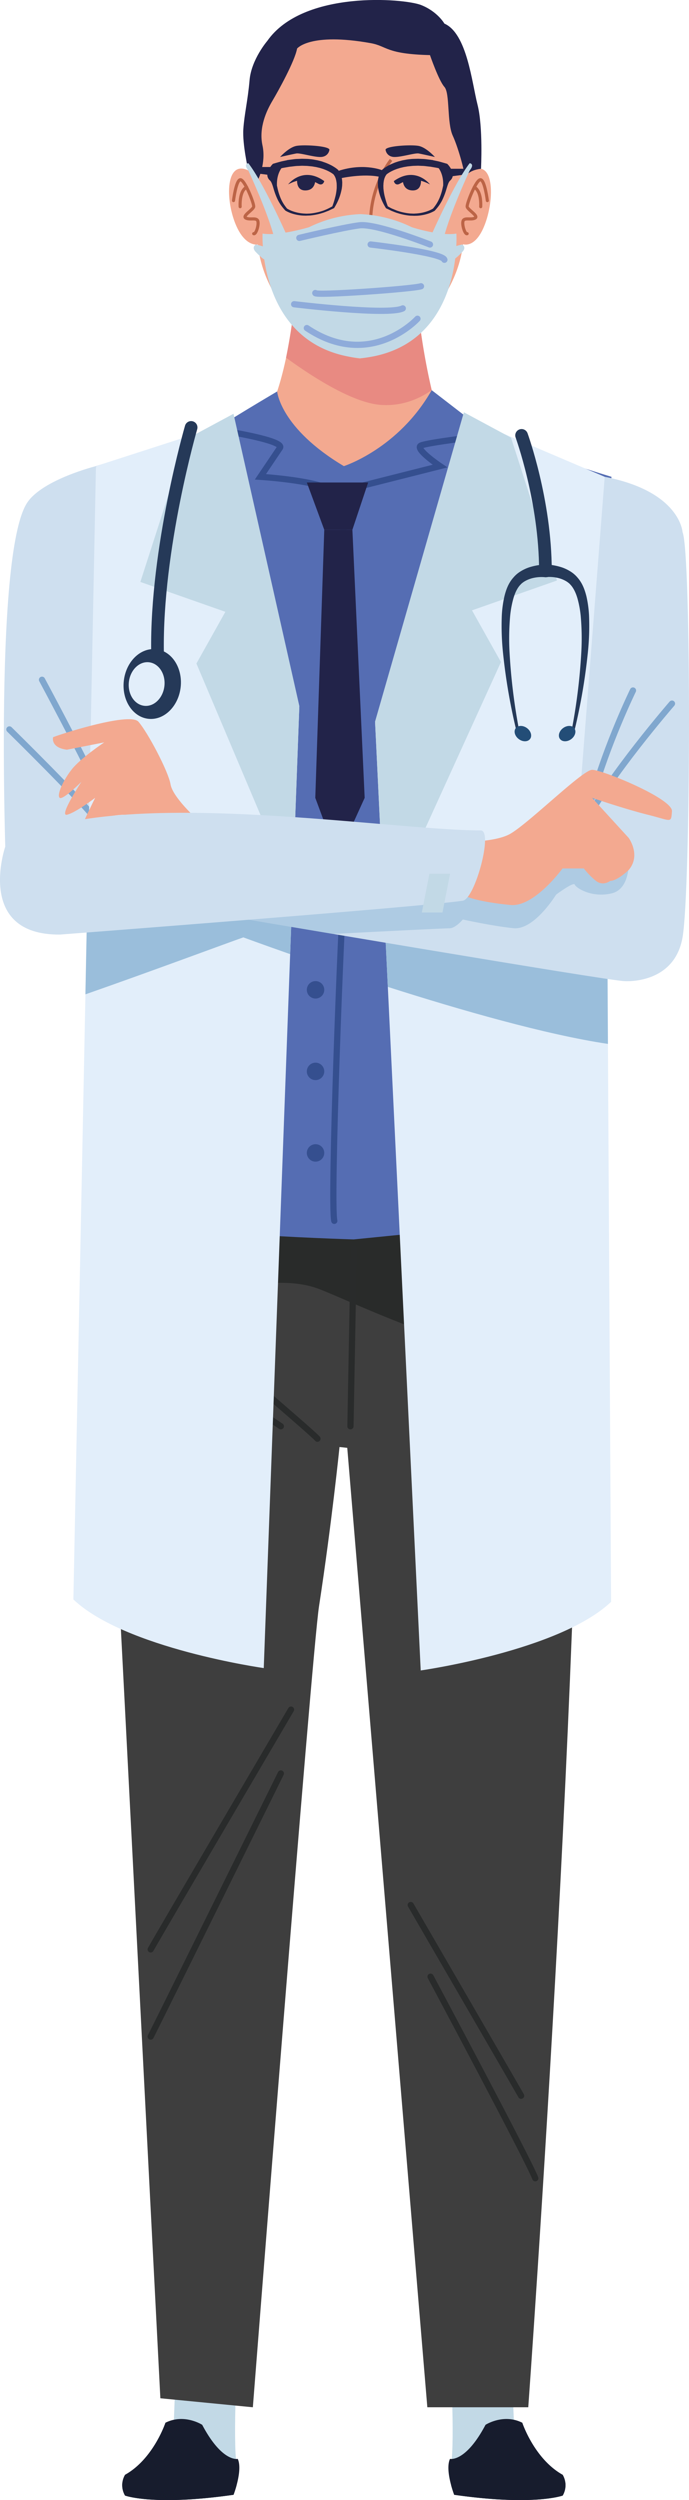 <svg id="Capa_1" data-name="Capa 1" xmlns="http://www.w3.org/2000/svg" viewBox="0 0 518.77 1879.67"><title>doctor</title><path d="M474,774.32s-5.85,81.94,5.86,129.93c2.49,10.24,41.05,46.82,72-3.51s0-153.35,0-153.35Z" transform="translate(-447.47 -237.18)" style="fill:#e8917c"/><path d="M519.68,587.63s-39.64,9.91-51.49,27.12c-26.55,38.57-15.62,294.14-15.62,294.14s52.77-47.86,88.76-63.47S519.68,587.63,519.68,587.63Z" transform="translate(-447.47 -237.18)" style="fill:#cedfef"/><path d="M454.54,785.59s56.14,55,67.27,70.23" transform="translate(-447.47 -237.18)" style="fill:none;stroke:#80a7ce;stroke-linecap:round;stroke-miterlimit:10;stroke-width:4.682px"/><path d="M479.1,748.26s28.47,53,40.58,78.59" transform="translate(-447.47 -237.18)" style="fill:none;stroke:#80a7ce;stroke-linecap:round;stroke-miterlimit:10;stroke-width:4.682px"/><path d="M834.63,2062.35s-2.88-54.6,0-70.92c0,0,4.75-11.41-.63-12.53s-46.32-.49-46.32-.49-8,2.72-4.16,11.63,6.35,86.24,3.61,99.31Z" transform="translate(-447.47 -237.18)" style="fill:#c2d9e6"/><path d="M786.28,2085.87s11.72,2.79,26.76-25.61c0,0,13.46-8.71,27.69-1.56,0,0,9,27.17,30.41,39.13a15.38,15.38,0,0,1,0,15.62s-21.57,8-81.7-.58C789.44,2112.87,782.32,2094.46,786.28,2085.87Z" transform="translate(-447.47 -237.18)" style="fill:#171c2d"/><path d="M871.14,2113.45a15.83,15.83,0,0,0,2-9.6c-19.29,10.29-85.9,1.8-86,1.8,1.14,4.16,2.31,7.22,2.31,7.22C849.57,2121.48,871.14,2113.45,871.14,2113.45Z" transform="translate(-447.47 -237.18)" style="fill:#171c2d"/><path d="M578.12,2062.35s2.87-54.6,0-70.92c0,0-4.75-11.41.64-12.53s46.32-.49,46.32-.49,8,2.72,4.15,11.63-6.35,86.24-3.61,99.31Z" transform="translate(-447.47 -237.18)" style="fill:#c2d9e6"/><path d="M626.48,2085.87s-11.73,2.79-26.77-25.61c0,0-13.45-8.71-27.69-1.56,0,0-9,27.17-30.41,39.13a15.38,15.38,0,0,0,0,15.62s21.57,8,81.7-.58C623.31,2112.87,630.44,2094.46,626.48,2085.87Z" transform="translate(-447.47 -237.18)" style="fill:#171c2d"/><path d="M541.61,2113.45a15.83,15.83,0,0,1-2-9.6c19.28,10.29,85.9,1.8,86,1.8-1.13,4.16-2.31,7.22-2.31,7.22C563.18,2121.48,541.61,2113.45,541.61,2113.45Z" transform="translate(-447.47 -237.18)" style="fill:#171c2d"/><path d="M882.76,1127.68l-343.9,8.57c-9.51,45.71-3.38,268.46-3.38,268.46,1.78,31.47,32.73,635.59,32.73,635.59l69.64,6.77s44.27-566,49.81-602.13c9.67-63,15.44-119.83,15.44-119.83l5.83.62,60.29,721.34h76S892,1400,882.76,1127.68Z" transform="translate(-447.47 -237.18)" style="fill:#3e3e3e"/><path d="M686.49,1318.87c-2.34-3.52-108.55-93.65-108.55-93.65" transform="translate(-447.47 -237.18)" style="fill:none;stroke:#292b2b;stroke-linecap:round;stroke-miterlimit:10;stroke-width:4.682px"/><line x1="211.46" y1="1072.33" x2="120.79" y2="1011.57" style="fill:none;stroke:#292b2b;stroke-linecap:round;stroke-miterlimit:10;stroke-width:4.682px"/><path d="M538.86,1136.25c-1.85,8.87-3.1,24.44-3.92,43.72,15.29,11.13,39.5,25.89,60.42,25.89,33.59,0,64.55-9.47,91.13,0,22.78,8.13,137.92,65.36,197.14,54.5.61-49.64.41-94.8-.87-132.68Z" transform="translate(-447.47 -237.18)" style="fill:#292b2a"/><path d="M817.39,573c-18-4-33.72-8.67-35.73-13-7.63-16.29-18.49-65.27-21.38-113.28-.71-12-86.83-64.49-86.83-64.49s1.77,114.93-24.46,166.9c0,0-26.46,16.89-53.63,26.35V634.4l222,33.75Z" transform="translate(-447.47 -237.18)" style="fill:#f3a990"/><path d="M734.22,541.6c16.25,1.16,29.26-4.77,38.29-11.09a513.32,513.32,0,0,1-10.9-67l-91.45-7.18a459.67,459.67,0,0,1-7.3,49.78C682.12,520.14,712.93,540.1,734.22,541.6Z" transform="translate(-447.47 -237.18)" style="fill:#e88a82"/><path d="M907.88,595.67c-30-9.07-54.35-18-87.5-28.27h0l-47.87-36.88c-25,44-66.13,57.12-66.13,57.12-48-28.59-50.23-56.14-50.23-56.14s-43.54,25.66-48.22,29.85h0l-88.25,26.29c0,106.63,22.34,280.69,19.18,321.54-9.23,119.39-9.62,238.43-9.62,238.42,1.31,16.13,184.54,21.43,184.54,21.43l170-17c21.31-10.68.58-234.7.58-234.7C894.41,825.84,907.88,595.67,907.88,595.67Z" transform="translate(-447.47 -237.18)" style="fill:#556db3"/><path d="M617.16,561.34s44.07,6.92,41.19,12.39l-14.8,21.94s39,2.43,52,9.36" transform="translate(-447.47 -237.18)" style="fill:none;stroke:#354f8f;stroke-linecap:round;stroke-miterlimit:10;stroke-width:4.682px"/><path d="M613.76,557.26S626.46,691.48,672.85,768l-26.79,723.32s-104.41-14.72-143.34-51.6l17-852.11Z" transform="translate(-447.47 -237.18)" style="fill:#e2eefa"/><polygon points="175.81 311.09 225.39 530.84 220.25 669.66 147.89 498.87 169.69 459.99 105.69 437.53 140.32 330.17 175.81 311.09" style="fill:#c2d9e6"/><path d="M809.45,565.14s-39.8,4.68-45,7,14.31,15.47,14.31,15.47L709.84,605l-3.46,4.59s-2.94,167.79,0,191.19,1.74,92.65,0,106-10.43,234.75-7.21,248.28" transform="translate(-447.47 -237.18)" style="fill:none;stroke:#354f8f;stroke-linecap:round;stroke-miterlimit:10;stroke-width:4.682px"/><polygon points="244.15 398.29 237.39 599.87 254.11 644.8 274.57 599.87 265.33 398.29 244.15 398.29" style="fill:#222349"/><path d="M800.64,552.17s-24.38,151-70.77,227.51l34.37,713.42s104.41-14.72,143.34-51.59l-4.8-845.84Z" transform="translate(-447.47 -237.18)" style="fill:#e2eefa"/><path d="M739.48,979.17c54.71,17.45,119.09,35.91,165.72,42.87l-.59-105L735.38,894.08Z" transform="translate(-447.47 -237.18)" style="fill:#9abedb"/><polygon points="349.27 309.98 282.4 542.5 289.52 690.13 377.19 497.76 355.39 458.89 419.39 436.43 384.76 329.06 349.27 309.98" style="fill:#c2d9e6"/><path d="M630.68,941.94s13.58,5,35.27,12.62l2.52-68.2H519.14c0,.46-2.25,2-5.49,4.13l-1.87,94.28C560.67,967.71,619.32,945.89,630.68,941.94Z" transform="translate(-447.47 -237.18)" style="fill:#9abedb"/><path d="M623.28,926.69s283.48,48.15,294.4,48.15c0,0,37.46,2.89,43.7-32.89s6.69-288.67,0-304.74c0,0-1.7-30.52-58.6-41.54L880.1,886.36Z" transform="translate(-447.47 -237.18)" style="fill:#cedfef"/><path d="M920.83,882,817,896.27,629.39,927.73c11.24,1.9,37,6.27,68.87,11.63,38.3-2,84.81-4.29,87.54-4.25,4.67.07,10.12-6.61,10.12-6.61s22.65,5,38.26,6.55,32-25.26,32-25.26,13.27-9.87,14.05-7.52,12.49,10.14,27.66,6.62S920.83,882,920.83,882Z" transform="translate(-447.47 -237.18)" style="fill:#9abedb;opacity:0.6"/><path d="M953.42,766.19s-47.9,55.25-65.19,89.63" transform="translate(-447.47 -237.18)" style="fill:none;stroke:#80a7ce;stroke-linecap:round;stroke-miterlimit:10;stroke-width:4.682px"/><path d="M924.07,756.33S904.67,796,893.23,837" transform="translate(-447.47 -237.18)" style="fill:none;stroke:#80a7ce;stroke-linecap:round;stroke-miterlimit:10;stroke-width:4.682px"/><path d="M795.87,370.38s8.27-77-31.38-103.15c-11.14-7.35-27.87-11.8-45.62-12.29v.23c-17.75.49-34.48,4.94-45.62,12.27-39.64,26.12-31.37,103.15-31.37,103.15-22.63-20.14-25.72,9.6-18.49,31.22S641.58,421,641.58,421c5.31,48.88,50.3,81.08,71.25,84.92,2.2.42,4,.72,6,.94v-.23c2-.22,3.78-.52,6-.92,20.94-3.86,65.67-37.56,71.3-84.93,0,0,10.18,4.06,17.35-17.49S818.49,350.22,795.87,370.38Z" transform="translate(-447.47 -237.18)" style="fill:#f3a990"/><path d="M641.77,372.29s6.21-12.49,3.32-25.82,3.08-26.07,7.47-33.45,16.89-29.84,18.59-39.32c0,0,9.55-12.28,55.38-4.09,12.6,2.25,11.23,8.19,44.68,9,0,0,6.6,19.17,10.87,23.92s1.77,26.87,6.3,36.69,9.93,30.48,8.71,30.81l1.22-.33s1.84-4.55,11.33-5.64c0,0,1.64-31.41-2.63-48.19s-7.9-53.49-24.93-60.94c0,0-5.12-9.08-17.62-14s-88.73-11.47-115.73,27c0,0-12,13.93-13.35,29.49s-3.93,25.4-4.7,36.86,3.76,31,3.76,31Z" transform="translate(-447.47 -237.18)" style="fill:#222349"/><polygon points="189.91 129.88 202.46 131.53 205.09 125.57 187.92 125.57 189.91 129.88" style="fill:#222349"/><polygon points="350.28 131.21 337.73 132.86 335.1 126.89 352.27 126.89 350.28 131.21" style="fill:#222349"/><path d="M695.42,350.17a6.15,6.15,0,0,1-4.68,4.8c-4.29,1.3-17-3-20.22-2.4s-12.17,2.65-12.17,2.65,6.4-7.15,12.17-8.32S697.13,347,695.42,350.17Z" transform="translate(-447.47 -237.18)" style="fill:#222349"/><path d="M737.86,350.17a6.15,6.15,0,0,0,4.68,4.8c4.29,1.3,17-3,20.21-2.4s12.17,2.65,12.17,2.65-6.4-7.15-12.17-8.32S736.14,347,737.86,350.17Z" transform="translate(-447.47 -237.18)" style="fill:#222349"/><path d="M664.4,375.82s10.83-14.19,27.21-2.49c0,0-.58,2.93-3.22,2.49S679.32,368.06,664.4,375.82Z" transform="translate(-447.47 -237.18)" style="fill:#222349"/><path d="M684.86,372.29s.39,8.07-7.56,8.07c-7.08,0-6.1-8.07-6.1-8.07S681.61,370.22,684.86,372.29Z" transform="translate(-447.47 -237.18)" style="fill:#222349"/><path d="M771.21,375.82s-10.82-14.19-27.21-2.49c0,0,.58,2.93,3.22,2.49S756.29,368.06,771.21,375.82Z" transform="translate(-447.47 -237.18)" style="fill:#222349"/><path d="M750.76,372.29s-.4,8.07,7.56,8.07c7.07,0,6.09-8.07,6.09-8.07S754,370.22,750.76,372.29Z" transform="translate(-447.47 -237.18)" style="fill:#222349"/><path d="M741.9,357.44s-18.73,22.92-14.83,55.4" transform="translate(-447.47 -237.18)" style="fill:none;stroke:#bc6446;stroke-miterlimit:10;stroke-width:2.341px"/><path d="M634.44,365.35S649,396.46,654,416.06c0,0,7.83-1.42,8.45-4.07,0,0-16.85-37.78-28-52.12C634.44,359.87,630.39,360.28,634.44,365.35Z" transform="translate(-447.47 -237.18)" style="fill:#c2d9e6"/><path d="M640.1,421s5.58,1.19,7.45,2.35.93,7.74,0,9-7.45-5.68-7.45-5.68S636.45,423.37,640.1,421Z" transform="translate(-447.47 -237.18)" style="fill:#c2d9e6"/><path d="M801.13,365.35s-14.6,31.11-19.57,50.71c0,0-7.83-1.42-8.45-4.07,0,0,16.85-37.78,28-52.12C801.13,359.87,805.18,360.28,801.13,365.35Z" transform="translate(-447.47 -237.18)" style="fill:#c2d9e6"/><path d="M795.47,421s-5.58,1.19-7.45,2.35-.94,7.74,0,9,7.45-5.68,7.45-5.68S799.12,423.37,795.47,421Z" transform="translate(-447.47 -237.18)" style="fill:#c2d9e6"/><path d="M757.49,408a97.09,97.09,0,0,0-38.67-9.83A97,97,0,0,0,680.16,408s-22.54,6.83-35,4.8c0,0-4.22,86.24,73.69,93.75,77.91-7.51,72.24-93.75,72.24-93.75C778.57,414.87,757.49,408,757.49,408Z" transform="translate(-447.47 -237.18)" style="fill:#c2d9e6"/><path d="M623.28,388s1.82-14.88,5-15.68,10.57,17.92,10.2,20.27-9,7-5.84,8.58,8.2-.78,9,2.35-1.6,10.13-3.14,9.35" transform="translate(-447.47 -237.18)" style="fill:none;stroke:#bc6446;stroke-linecap:round;stroke-miterlimit:10;stroke-width:2.341px"/><path d="M628.28,392.58s-.84-11.72,4.85-14.62" transform="translate(-447.47 -237.18)" style="fill:none;stroke:#bc6446;stroke-linecap:round;stroke-miterlimit:10;stroke-width:2.341px"/><path d="M814.41,388s-1.81-14.88-5-15.68-10.56,17.92-10.2,20.27,9,7,5.85,8.58-8.21-.78-9,2.35,1.61,10.13,3.14,9.35" transform="translate(-447.47 -237.18)" style="fill:none;stroke:#bc6446;stroke-linecap:round;stroke-miterlimit:10;stroke-width:2.341px"/><path d="M809.41,392.58s.84-11.72-4.85-14.62" transform="translate(-447.47 -237.18)" style="fill:none;stroke:#bc6446;stroke-linecap:round;stroke-miterlimit:10;stroke-width:2.341px"/><path d="M607.93,561.34" transform="translate(-447.47 -237.18)" style="fill:none;stroke:#ab2d33;stroke-linecap:round;stroke-miterlimit:10;stroke-width:4.682px"/><line x1="263.87" y1="1072.33" x2="266.32" y2="939.27" style="fill:none;stroke:#292b2b;stroke-linecap:round;stroke-miterlimit:10;stroke-width:4.682px"/><path d="M666.59,1522.55s-96.46,164-105.66,180.27" transform="translate(-447.47 -237.18)" style="fill:none;stroke:#292b2b;stroke-linecap:round;stroke-miterlimit:10;stroke-width:4.682px"/><path d="M658.93,1570.54s-91.93,186-98,197.83" transform="translate(-447.47 -237.18)" style="fill:none;stroke:#292b2b;stroke-linecap:round;stroke-miterlimit:10;stroke-width:4.682px"/><path d="M756.72,1669.46s73.75,127,83.12,143.39" transform="translate(-447.47 -237.18)" style="fill:none;stroke:#292b2b;stroke-linecap:round;stroke-miterlimit:10;stroke-width:4.682px"/><path d="M771.65,1723.35s73.6,137.67,78.85,151.54" transform="translate(-447.47 -237.18)" style="fill:none;stroke:#292b2b;stroke-linecap:round;stroke-miterlimit:10;stroke-width:4.682px"/><path d="M771.21,421s-40.58-16-53.09-14.42-45.27,9.46-45.27,9.46" transform="translate(-447.47 -237.18)" style="fill:none;stroke:#8eabda;stroke-linecap:round;stroke-miterlimit:10;stroke-width:4.682px"/><path d="M726.54,421s54,6.17,55.54,11.48" transform="translate(-447.47 -237.18)" style="fill:none;stroke:#8eabda;stroke-linecap:round;stroke-miterlimit:10;stroke-width:4.682px"/><path d="M761.8,476.83s-35.52,39-83.31,7" transform="translate(-447.47 -237.18)" style="fill:none;stroke:#8eabda;stroke-linecap:round;stroke-miterlimit:10;stroke-width:4.682px"/><path d="M668.93,465.91s71,8.62,81.82,3.13" transform="translate(-447.47 -237.18)" style="fill:none;stroke:#8eabda;stroke-linecap:round;stroke-miterlimit:10;stroke-width:4.682px"/><path d="M684.86,457.5c-.32,2.16,72.89-3,79.6-5.09" transform="translate(-447.47 -237.18)" style="fill:none;stroke:#8eabda;stroke-linecap:round;stroke-miterlimit:10;stroke-width:4.682px"/><path d="M788.35,368a8.65,8.65,0,0,0-.8-2.88,14.85,14.85,0,0,0-1.34-2.31,15.5,15.5,0,0,0-1.65-2.08h0l-.38-.38-.57-.17c-2-.57-4-1.15-5.94-1.67l-3-.63-1.13-.23a2.11,2.11,0,0,0-1.12-.2c-.27-.05-.53-.12-.8-.15-2.07-.22-4.11-.58-6.2-.62l-3.13-.14-3.13.08a29.94,29.94,0,0,0-3.14.23,27.41,27.41,0,0,0-3.13.44c-1,.21-2.09.34-3.11.63s-2.06.51-3.06.85-2,.65-3,1.09-2,.83-2.93,1.33a27.27,27.27,0,0,0-2.82,1.61,20.49,20.49,0,0,0-2.73,2l-.22.21L733.83,367a10.86,10.86,0,0,0-.83,1.88,8.81,8.81,0,0,0-.57,1.92,11.12,11.12,0,0,0-.34,1.94c-.05.64-.11,1.3-.13,1.94l.06,1.89c0,.64.13,1.23.2,1.86a15.2,15.2,0,0,0,.32,1.81,38.9,38.9,0,0,0,2.13,6.9,43.68,43.68,0,0,0,3.27,6.34l.2.31.17.06h0l2.13,1c.72.32,1.4.69,2.13,1,1.48.53,2.9,1.2,4.43,1.6a35.91,35.91,0,0,0,4.56,1.18,40.75,40.75,0,0,0,4.67.69l2.36.08c.79.05,1.57,0,2.36,0a28.65,28.65,0,0,0,4.71-.52,32.17,32.17,0,0,0,4.61-1.19,24.74,24.74,0,0,0,4.42-2l.08-.06.1-.1a41.7,41.7,0,0,0,3-3.64,35.32,35.32,0,0,0,2.45-4,53,53,0,0,0,3.34-8.75c.46-1.46.88-2.92,1.42-4.17a8.26,8.26,0,0,1,.81-1.47c.14-.18.6-.63.66-.7a5.77,5.77,0,0,0,1.07-1.31A5.22,5.22,0,0,0,788.35,368Zm-10.22,18.67a31.29,31.29,0,0,1-2.08,3.87A37,37,0,0,1,773.5,394a22.83,22.83,0,0,1-3.85,1.85,31.32,31.32,0,0,1-8.79,1.85c-.75,0-1.5.13-2.25.09l-2.27-.09a37.5,37.5,0,0,1-4.48-.66,34.9,34.9,0,0,1-4.39-1.13c-1.46-.41-2.82-1.11-4.24-1.65s-2.52-1.27-3.76-1.93a57.8,57.8,0,0,1-2-6.23,36.92,36.92,0,0,1-1.22-6.51,11,11,0,0,1-.1-1.62c0-.54-.08-1.07,0-1.6l.07-1.57.22-1.51a9.31,9.31,0,0,1,.35-1.45,5.12,5.12,0,0,1,.49-1.36,6.42,6.42,0,0,1,.62-1.26l.64-.94a20.15,20.15,0,0,1,2-1.39,26.74,26.74,0,0,1,2.43-1.3,25.16,25.16,0,0,1,2.56-1.08c.86-.38,1.79-.6,2.67-.9s1.83-.45,2.74-.69,1.86-.33,2.78-.51,1.88-.23,2.83-.33,1.89-.22,2.84-.22l2.87-.09,2.87.13c1.92,0,3.83.37,5.75.54,1,.08,1.91.3,2.87.45l2.87.49,1.18.28c3,4.34,3.5,9.4,3.35,13.08-.12.49-.23,1-.34,1.48A42.7,42.7,0,0,1,778.13,386.71Z" transform="translate(-447.47 -237.18)" style="fill:#222349"/><path d="M649.49,371.37a5.77,5.77,0,0,0,1.07,1.31c.06.07.52.52.66.7a9,9,0,0,1,.81,1.47c.54,1.25,1,2.71,1.42,4.17a53,53,0,0,0,3.34,8.75,35.32,35.32,0,0,0,2.45,4,43.47,43.47,0,0,0,3,3.64l.11.1.08.06a24.74,24.74,0,0,0,4.42,2,31.83,31.83,0,0,0,4.61,1.19,28.65,28.65,0,0,0,4.71.52c.78,0,1.57.08,2.36,0l2.36-.08a40.75,40.75,0,0,0,4.67-.69,35.91,35.91,0,0,0,4.56-1.18c1.52-.4,2.95-1.07,4.43-1.6.73-.29,1.41-.66,2.13-1l2.13-1h0l.17-.06.2-.31a43.68,43.68,0,0,0,3.27-6.34,38.9,38.9,0,0,0,2.13-6.9,15.2,15.2,0,0,0,.32-1.81c.07-.63.19-1.22.2-1.86l.06-1.89c0-.64-.08-1.3-.13-1.94a11.12,11.12,0,0,0-.34-1.94,8.81,8.81,0,0,0-.57-1.92,11.67,11.67,0,0,0-.83-1.88l-1.16-1.87-.22-.21a20.49,20.49,0,0,0-2.73-2,27.27,27.27,0,0,0-2.82-1.61c-1-.5-1.94-.92-2.93-1.33s-2-.71-3-1.09-2-.56-3.06-.85-2.07-.42-3.11-.63a27.41,27.41,0,0,0-3.13-.44,30,30,0,0,0-3.13-.23l-3.15-.08-3.12.14c-2.09,0-4.14.4-6.2.62-.27,0-.53.1-.8.15a2.11,2.11,0,0,0-1.12.2l-1.13.23-3,.63c-2,.52-4,1.1-5.94,1.67l-.57.17-.38.38h0a15.5,15.5,0,0,0-1.65,2.08,14.85,14.85,0,0,0-1.34,2.31,8.65,8.65,0,0,0-.8,2.88A5.28,5.28,0,0,0,649.49,371.37Zm6.84,6.88c-.11-.49-.22-1-.34-1.48-.15-3.68.35-8.74,3.35-13.08l1.18-.28,2.87-.49c1-.15,1.91-.37,2.87-.45,1.92-.17,3.83-.53,5.75-.54l2.87-.13,2.87.09c1,0,1.9.13,2.84.22s1.9.15,2.82.33,1.88.27,2.79.51,1.85.4,2.74.69,1.81.52,2.66.9a25.33,25.33,0,0,1,2.57,1.08,26.74,26.74,0,0,1,2.43,1.3,18.84,18.84,0,0,1,2,1.39l.64.94a6.48,6.48,0,0,1,.64,1.26,5.48,5.48,0,0,1,.48,1.36,8.29,8.29,0,0,1,.34,1.45l.23,1.51.07,1.57c0,.53,0,1.06,0,1.6a12.58,12.58,0,0,1-.1,1.62,36.06,36.06,0,0,1-1.23,6.51,55.6,55.6,0,0,1-2,6.23c-1.24.66-2.48,1.34-3.76,1.93s-2.78,1.24-4.24,1.65a34.9,34.9,0,0,1-4.39,1.13,37.66,37.66,0,0,1-4.49.66l-2.26.09c-.75,0-1.5-.07-2.26-.09a31.35,31.35,0,0,1-8.78-1.85A23.31,23.31,0,0,1,663.6,394a36.86,36.86,0,0,1-2.54-3.45,31.29,31.29,0,0,1-2.08-3.87A42.06,42.06,0,0,1,656.33,378.25Z" transform="translate(-447.47 -237.18)" style="fill:#222349"/><path d="M703.18,371.37s17.88-4.16,31-1.06l.77-5.23s-14.83-6-34.73,1.29Z" transform="translate(-447.47 -237.18)" style="fill:#222349"/><path d="M475.43,878.17s19-28.65,77.69-28.4,244,34.58,278.73,14.2c14.51-8.52,54.08-47.77,61.38-48s60.86,21.72,60.18,31.11-.2,7.14-18,2.71S893.23,837,893.23,837l27.58,30.14s9.55,13,0,24.16c0,0-8.49,8.16-13.89,8.16,0,0-5.49,4.46-11.15-.33a59.92,59.92,0,0,1-8.74-9H871s-21.2,29.19-39.11,27.46c-24-2.31-32.38-6.11-32.38-6.11s-25.63,1.17-50.22,4.68-229.54,24.7-254.12,10.46S469,885.05,475.43,878.17Z" transform="translate(-447.47 -237.18)" style="fill:#f3a990"/><path d="M595.36,852.68s-17.93-16.23-19.49-25.83-17.27-39.26-24.18-47.07S487.43,791,487.43,791.49c0,0-2.07,7.8,10.41,9.36l28.1-5.52s-17.57,11.77-24.19,20S490,835,492.38,837s16.39-12,16.39-12-17.17,26-10.93,24.73S519.14,837,519.14,837s-9.44,19-8.7,18.78,19.1-6.05,30.89-6.05S595.36,852.68,595.36,852.68Z" transform="translate(-447.47 -237.18)" style="fill:#f3a990"/><path d="M774.92,282.37" transform="translate(-447.47 -237.18)" style="fill:none;stroke:#26183b;stroke-miterlimit:10;stroke-width:2.341px"/><path d="M776.67,302.54" transform="translate(-447.47 -237.18)" style="fill:none;stroke:#26183b;stroke-miterlimit:10;stroke-width:2.341px"/><path d="M451.42,873.74s-22.82,66.53,41.15,66.1c0,0,270.86-20.69,303.31-25.45,9.26-1.35,23.15-52.86,13.57-52.86C736.94,861.53,519.09,824.74,451.42,873.74Z" transform="translate(-447.47 -237.18)" style="fill:#cedfef"/><path d="M678.49,981.38a6.56,6.56,0,1,0,6.56-6.57A6.56,6.56,0,0,0,678.49,981.38Z" transform="translate(-447.47 -237.18)" style="fill:#354f8f"/><path d="M678.49,1042.7a6.56,6.56,0,1,0,6.56-6.56A6.57,6.57,0,0,0,678.49,1042.7Z" transform="translate(-447.47 -237.18)" style="fill:#354f8f"/><path d="M678.49,1104a6.56,6.56,0,1,0,6.56-6.56A6.57,6.57,0,0,0,678.49,1104Z" transform="translate(-447.47 -237.18)" style="fill:#354f8f"/><polygon points="338.89 656.9 333.16 686.06 317.6 686.06 323.33 656.9 338.89 656.9" style="fill:#c2d9e6"/><path d="M878.23,784.49a438.71,438.71,0,0,0,6.88-56.06,191.16,191.16,0,0,0-.38-27.93,77.05,77.05,0,0,0-2.45-13.34c-1.22-4.21-3.07-8.2-5.66-10.75l-.29-.33a16.41,16.41,0,0,0-3.56-2.45,22.52,22.52,0,0,0-4.53-1.76,28.39,28.39,0,0,0-10-.77,4.79,4.79,0,0,1-.89-9.53c.2,0,.4,0,.6,0h.1a44.69,44.69,0,0,1,12.76,2.28,31,31,0,0,1,6,2.88,22.09,22.09,0,0,1,5.46,4.67l-.29-.32c4,4.36,5.74,9.45,7,14.31a83.4,83.4,0,0,1,2,14.64,195.34,195.34,0,0,1-1,28.77,441.11,441.11,0,0,1-9.6,56.17,1.1,1.1,0,0,1-1.31.81A1.12,1.12,0,0,1,878.23,784.49Z" transform="translate(-447.47 -237.18)" style="fill:#253958"/><path d="M835.9,785a439.37,439.37,0,0,1-9.61-56.17,196.73,196.73,0,0,1-1-28.77,83.43,83.43,0,0,1,2-14.64c1.22-4.86,3-10,7-14.31l-.29.32a21.88,21.88,0,0,1,5.45-4.67,31.26,31.26,0,0,1,6-2.88,44.75,44.75,0,0,1,12.76-2.28h.08a4.79,4.79,0,1,1,.35,9.57c-.2,0-.43,0-.62,0a28.41,28.41,0,0,0-10,.77,22.76,22.76,0,0,0-4.53,1.76,16.41,16.41,0,0,0-3.56,2.45l-.29.33C837,679,835.2,683,834,687.16a76.11,76.11,0,0,0-2.44,13.34,191.15,191.15,0,0,0-.39,27.93A440.51,440.51,0,0,0,838,784.49a1.07,1.07,0,0,1-.84,1.28A1.11,1.11,0,0,1,835.9,785Z" transform="translate(-447.47 -237.18)" style="fill:#253958"/><path d="M869.08,792.75c1.69,2.29,5.5,2.35,8.49.13s4-5.87,2.36-8.16-5.5-2.35-8.5-.13S867.39,790.46,869.08,792.75Z" transform="translate(-447.47 -237.18)" style="fill:#234d77"/><path d="M846.59,792.75c-1.7,2.29-5.5,2.35-8.49.13s-4.05-5.87-2.36-8.16,5.5-2.35,8.5-.13S848.28,790.46,846.59,792.75Z" transform="translate(-447.47 -237.18)" style="fill:#234d77"/><path d="M840.19,564.53s17.94,49.22,17.94,101.8" transform="translate(-447.47 -237.18)" style="fill:none;stroke:#253958;stroke-linecap:round;stroke-miterlimit:10;stroke-width:9.545px"/><polygon points="231.02 362.77 244.15 398.29 265.33 398.29 277.19 362.77 231.02 362.77" style="fill:#222349"/><path d="M591.37,558.54s-26.45,90.93-25.3,168.79" transform="translate(-447.47 -237.18)" style="fill:none;stroke:#253958;stroke-linecap:round;stroke-miterlimit:10;stroke-width:9.545px"/><path d="M540.7,749c-1.65,14.44,6.59,27.25,18.41,28.6s22.73-9.28,24.38-23.72-6.6-27.25-18.42-28.59S542.34,734.59,540.7,749Z" transform="translate(-447.47 -237.18)" style="fill:#253958"/><path d="M544.5,749.94c-1,9,4.12,17,11.52,17.89S570.23,762,571.26,753s-4.13-17-11.52-17.89S545.53,740.91,544.5,749.94Z" transform="translate(-447.47 -237.18)" style="fill:#e2eefa"/></svg>